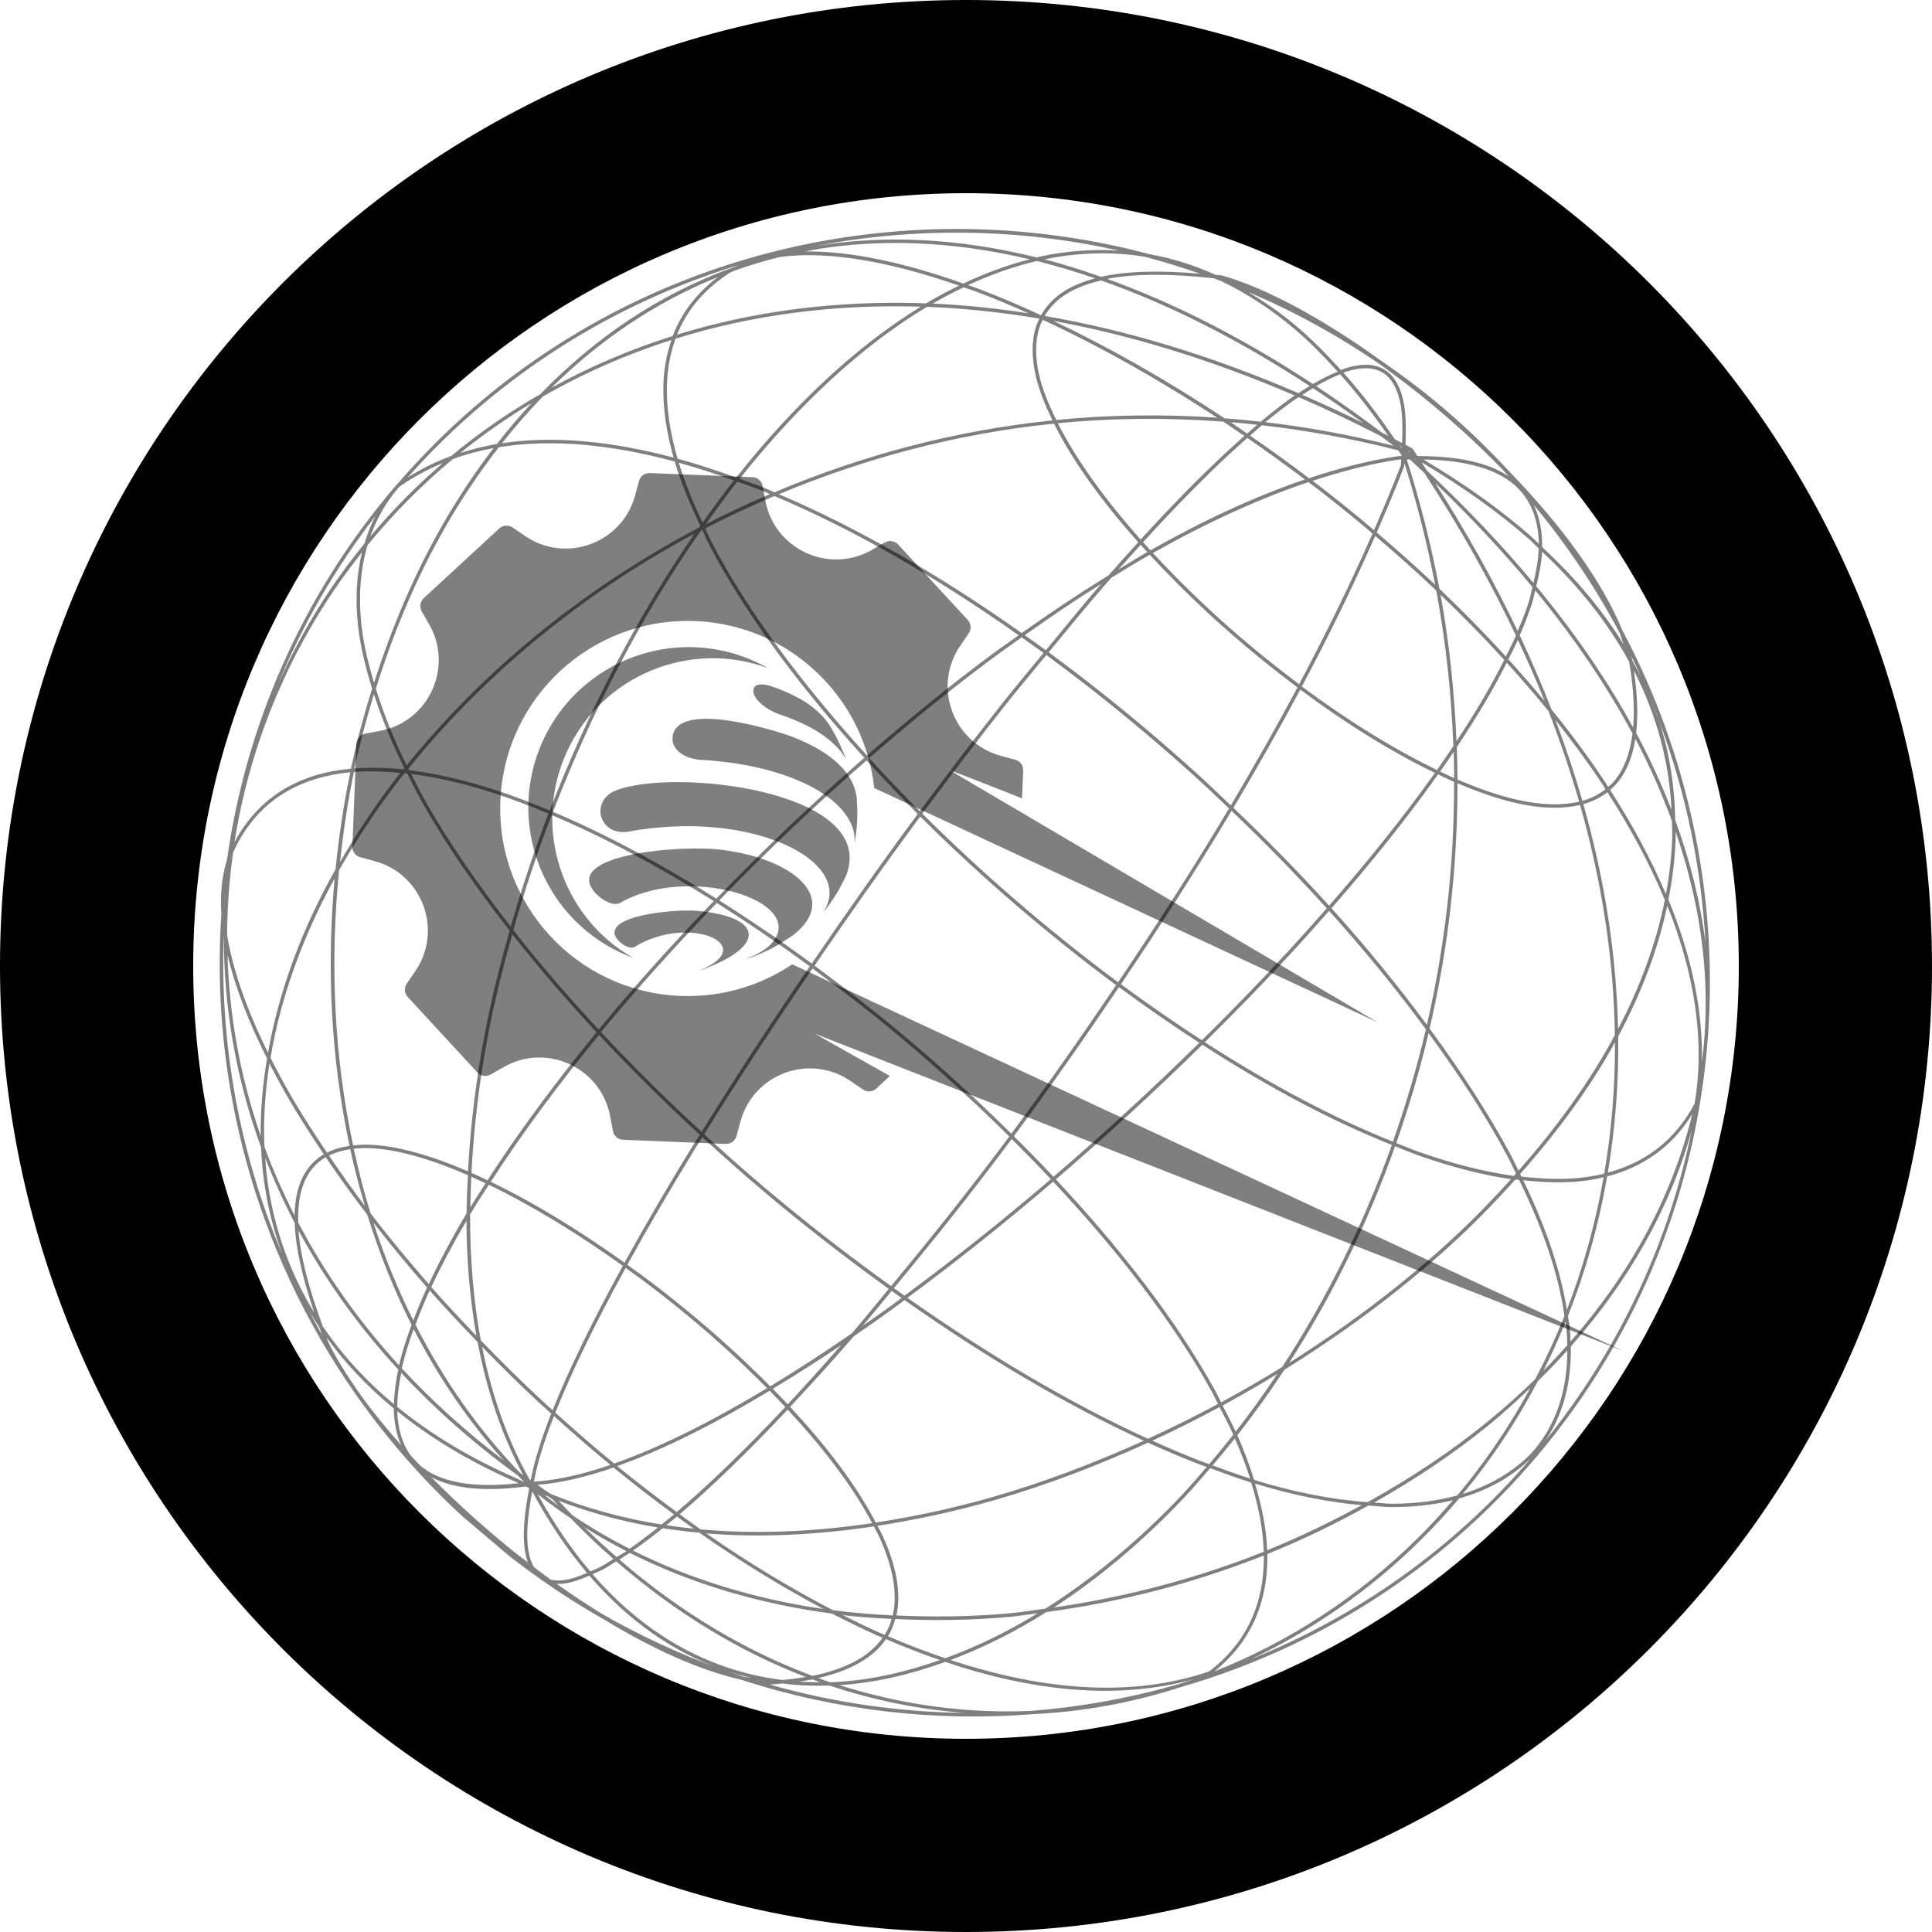 <svg xmlns="http://www.w3.org/2000/svg" xmlns:xlink="http://www.w3.org/1999/xlink" width="500" zoomAndPan="magnify" viewBox="0 0 375 375" height="500" preserveAspectRatio="xMidYMid meet" version="1.0"><defs><filter x="0%" y="0%" width="100%" height="100%" id="1f4edc00a8"><feColorMatrix values="0 0 0 0 1 0 0 0 0 1 0 0 0 0 1 0 0 0 1 0" color-interpolation-filters="sRGB"/></filter><mask id="9cfcf55104"><g filter="url(#1f4edc00a8)"><rect x="-37.5" width="450" fill="#000000" y="-37.5" height="450" fill-opacity="0.5"/></g></mask><clipPath id="809e573215"><path d="M 42 44 L 332 44 L 332 334 L 42 334 Z M 42 44 " clip-rule="nonzero"/></clipPath><clipPath id="accbfb3c42"><path d="M 169.199 -14.949 L 391.141 173.262 L 205.355 392.34 L -16.586 204.133 Z M 169.199 -14.949 " clip-rule="nonzero"/></clipPath><clipPath id="9efa92eb90"><path d="M 169.199 -14.949 L 391.141 173.262 L 205.355 392.34 L -16.586 204.133 Z M 169.199 -14.949 " clip-rule="nonzero"/></clipPath><clipPath id="f918814dfd"><path d="M 169.199 -14.949 L 391.141 173.262 L 205.355 392.34 L -16.586 204.133 Z M 169.199 -14.949 " clip-rule="nonzero"/></clipPath><clipPath id="7f27ad6269"><rect x="0" width="375" y="0" height="375"/></clipPath><mask id="4d1f761aa7"><g filter="url(#1f4edc00a8)"><rect x="-37.5" width="450" fill="#000000" y="-37.5" height="450" fill-opacity="0.5"/></g></mask><clipPath id="467e6a81b5"><path d="M 20 19 L 267 19 L 267 191 L 20 191 Z M 20 19 " clip-rule="nonzero"/></clipPath><clipPath id="2f7eabba1c"><path d="M 54.316 -0.234 L 301.832 114.941 L 247.723 231.219 L 0.211 116.043 Z M 54.316 -0.234 " clip-rule="nonzero"/></clipPath><clipPath id="2beaea31d6"><path d="M 54.316 -0.234 L 301.832 114.941 L 247.723 231.219 L 0.211 116.043 Z M 54.316 -0.234 " clip-rule="nonzero"/></clipPath><clipPath id="c64473f422"><path d="M 54 53 L 102 53 L 102 114 L 54 114 Z M 54 53 " clip-rule="nonzero"/></clipPath><clipPath id="48102169ec"><path d="M 54.316 -0.234 L 301.832 114.941 L 247.723 231.219 L 0.211 116.043 Z M 54.316 -0.234 " clip-rule="nonzero"/></clipPath><clipPath id="4aedfe4d96"><path d="M 54.316 -0.234 L 301.832 114.941 L 247.723 231.219 L 0.211 116.043 Z M 54.316 -0.234 " clip-rule="nonzero"/></clipPath><clipPath id="bfe841dde9"><rect x="0" width="303" y="0" height="232"/></clipPath><mask id="5f4ae39b8e"><g filter="url(#1f4edc00a8)"><rect x="-37.5" width="450" fill="#000000" y="-37.5" height="450" fill-opacity="0.5"/></g></mask><clipPath id="59e89f4818"><path d="M 1 32 L 45 32 L 45 55 L 1 55 Z M 1 32 " clip-rule="nonzero"/></clipPath><clipPath id="0572af4c70"><path d="M -3.824 0.609 L 56.922 -0.203 L 57.672 56.043 L -3.07 56.855 Z M -3.824 0.609 " clip-rule="nonzero"/></clipPath><clipPath id="29642bcd7f"><path d="M -3.824 0.609 L 56.922 -0.203 L 57.672 56.043 L -3.07 56.855 Z M -3.824 0.609 " clip-rule="nonzero"/></clipPath><clipPath id="3b2a84f6e8"><path d="M 3 19 L 52 19 L 52 45 L 3 45 Z M 3 19 " clip-rule="nonzero"/></clipPath><clipPath id="3a76db869c"><path d="M -3.824 0.609 L 56.922 -0.203 L 57.672 56.043 L -3.07 56.855 Z M -3.824 0.609 " clip-rule="nonzero"/></clipPath><clipPath id="f84411172a"><path d="M -3.824 0.609 L 56.922 -0.203 L 57.672 56.043 L -3.07 56.855 Z M -3.824 0.609 " clip-rule="nonzero"/></clipPath><clipPath id="eb6311c649"><path d="M 17 7 L 54 7 L 54 32 L 17 32 Z M 17 7 " clip-rule="nonzero"/></clipPath><clipPath id="fe3c81fb33"><path d="M -3.824 0.609 L 56.922 -0.203 L 57.672 56.043 L -3.07 56.855 Z M -3.824 0.609 " clip-rule="nonzero"/></clipPath><clipPath id="3c2539d9fc"><path d="M -3.824 0.609 L 56.922 -0.203 L 57.672 56.043 L -3.07 56.855 Z M -3.824 0.609 " clip-rule="nonzero"/></clipPath><clipPath id="bb7198232d"><path d="M 33 0.238 L 52 0.238 L 52 16 L 33 16 Z M 33 0.238 " clip-rule="nonzero"/></clipPath><clipPath id="23916dcdca"><path d="M -3.824 0.609 L 56.922 -0.203 L 57.672 56.043 L -3.07 56.855 Z M -3.824 0.609 " clip-rule="nonzero"/></clipPath><clipPath id="7a6fc39ac4"><path d="M -3.824 0.609 L 56.922 -0.203 L 57.672 56.043 L -3.07 56.855 Z M -3.824 0.609 " clip-rule="nonzero"/></clipPath><clipPath id="6b4e0b7d54"><path d="M 6 44 L 33 44 L 33 56.641 L 6 56.641 Z M 6 44 " clip-rule="nonzero"/></clipPath><clipPath id="65de10fa96"><path d="M -3.824 0.609 L 56.922 -0.203 L 57.672 56.043 L -3.07 56.855 Z M -3.824 0.609 " clip-rule="nonzero"/></clipPath><clipPath id="9ecfddd41b"><path d="M -3.824 0.609 L 56.922 -0.203 L 57.672 56.043 L -3.07 56.855 Z M -3.824 0.609 " clip-rule="nonzero"/></clipPath><clipPath id="c0d8f9ec06"><rect x="0" width="55" y="0" height="57"/></clipPath></defs><g mask="url(#9cfcf55104)"><g transform="matrix(1, 0, 0, 1, 0, 0)"><g clip-path="url(#7f27ad6269)"><g clip-path="url(#809e573215)"><g clip-path="url(#accbfb3c42)"><g clip-path="url(#9efa92eb90)"><g clip-path="url(#f918814dfd)"><path fill="#000000" d="M 280.191 79.242 C 276.168 75.828 272 72.688 267.738 69.785 C 256.77 61.91 245.875 55.945 237.195 53.469 L 237.16 53.461 L 237.145 53.449 C 236.719 53.398 236.391 53.402 235.973 53.355 C 231.73 51.441 227.457 50.113 223.164 49.348 C 171.281 35.535 114.074 51.059 77.125 93.953 L 76.988 94.035 L 76.934 94.098 C 76.82 94.234 76.734 94.383 76.625 94.52 C 76.547 94.609 76.457 94.688 76.383 94.777 C 58.348 116.039 47.688 141.109 44.055 166.922 C 43.055 170.035 42.715 173.543 42.961 177.387 C 40.797 209.809 49.598 242.754 68.824 270.32 C 75.926 280.508 84.426 289.965 94.352 298.383 C 97.723 301.242 101.203 303.898 104.746 306.402 C 104.867 306.488 104.973 306.586 105.102 306.66 C 109.059 309.438 113.102 311.996 117.242 314.332 C 126.371 319.906 135.539 324.137 143.848 326.031 C 162.238 332.012 181.477 334.215 200.383 332.723 L 200.547 332.711 C 210.312 332.25 219.91 330.461 229.148 327.48 C 255.219 319.953 279.371 305 298.156 282.852 C 318.305 259.09 329.266 230.598 331.473 201.605 L 331.547 200.586 C 333.398 173.793 327.77 146.637 314.945 122.426 C 314.938 122.41 314.926 122.398 314.918 122.383 C 310.805 112.398 302.773 101.676 293.109 91.676 C 289.094 87.336 284.812 83.164 280.188 79.242 Z M 277.375 78.023 C 279.387 79.684 281.387 81.395 283.34 83.148 C 286.184 85.695 288.91 88.348 291.559 91.043 C 292.004 91.516 292.426 92.004 292.867 92.48 C 288.941 89.824 283.031 88.504 275.18 88.523 C 275.145 88.504 275.113 88.48 275.078 88.461 C 274.781 88.02 274.52 87.578 274.219 87.137 L 274.18 87.059 L 274.102 87.016 L 272.797 86.328 C 272.957 82.922 272.887 79.91 272.367 77.676 C 271.824 75.336 270.914 73.586 269.656 72.449 C 269.238 72.066 268.777 71.75 268.281 71.5 C 266.309 70.512 263.809 70.602 260.902 71.57 C 260.715 71.633 260.488 71.773 260.293 71.844 C 257.438 68.688 254.551 65.777 251.621 63.301 C 248.523 60.68 245.379 58.547 242.219 56.648 C 251.082 60.41 259.664 65.086 267.848 70.715 L 267.949 70.777 C 271.105 73.062 274.266 75.457 277.375 78.023 Z M 269.211 72.949 C 270.344 73.977 271.191 75.574 271.715 77.828 C 272.195 79.91 272.281 82.77 272.152 86 C 271.68 85.75 271.215 85.516 270.746 85.27 C 267.488 80.465 264.164 76.16 260.777 72.363 C 260.883 72.328 261.004 72.242 261.109 72.207 C 263.918 71.273 266.227 71.23 267.984 72.109 C 268.426 72.332 268.832 72.605 269.211 72.949 Z M 293.965 94.141 C 294.57 94.668 295.098 95.238 295.582 95.84 C 297.645 98.418 298.625 101.695 298.68 105.543 C 298.18 105.086 297.758 104.625 297.246 104.172 C 291.332 98.965 284.332 93.969 276.305 89.191 C 284.531 89.324 290.402 91.02 293.965 94.141 Z M 297.672 97.965 C 304.168 105.777 309.75 114.121 314.379 122.867 C 314.676 123.602 314.859 124.309 315.113 125.031 C 311.152 118.551 305.859 112.25 299.328 106.18 C 299.367 103.098 298.84 100.34 297.672 97.965 Z M 246.852 57.957 C 246.32 57.711 245.789 57.457 245.254 57.219 C 245.785 57.457 246.312 57.699 246.852 57.957 Z M 251.211 63.812 C 254.062 66.227 256.867 69.066 259.652 72.137 C 258.148 72.734 256.547 73.531 254.844 74.539 C 240.898 65.383 227.578 58.691 214.906 54.137 C 220.066 53.125 226.957 53.066 235.551 54.012 C 236.059 54.199 236.566 54.387 237.074 54.578 C 241.844 56.883 246.566 59.879 251.211 63.812 Z M 260.121 72.648 C 263.285 76.184 266.406 80.172 269.465 84.602 L 268.184 83.938 C 263.898 80.727 259.648 77.703 255.473 74.941 C 257.133 73.969 258.68 73.203 260.121 72.648 Z M 296.809 104.66 C 297.477 105.25 298.016 105.859 298.656 106.449 C 298.609 108.508 298.191 110.785 297.641 113.145 C 291.645 105.945 284.773 98.676 276.98 91.352 C 276.625 90.805 276.27 90.262 275.906 89.715 C 283.93 94.484 290.918 99.477 296.809 104.66 Z M 299.316 107.074 C 306.617 113.93 312.191 121.082 316.211 128.434 C 317.078 133.453 317.293 137.672 316.988 141.211 C 312.078 132.219 305.848 123.062 298.18 113.781 C 298.754 111.438 299.215 109.152 299.316 107.074 Z M 273.723 87.598 C 273.742 87.625 273.758 87.656 273.777 87.688 L 273.09 87.281 C 273.301 87.395 273.512 87.484 273.723 87.598 Z M 232.941 53.125 C 225.023 52.434 218.57 52.617 213.73 53.734 C 210.02 52.434 206.355 51.273 202.762 50.336 C 209.203 49 215.684 48.797 222.133 49.82 C 225.766 50.766 229.367 51.887 232.941 53.125 Z M 272.105 86.754 C 272.105 86.797 272.105 86.84 272.105 86.887 C 271.938 86.754 271.766 86.652 271.598 86.523 L 271.586 86.488 Z M 274.77 89.188 L 274.918 89.426 L 274.66 89.188 Z M 272.824 88.398 L 272.953 88.531 C 272.922 88.531 272.898 88.523 272.871 88.523 Z M 273.672 89.184 C 274.621 90.055 275.535 90.922 276.457 91.789 C 283.445 102.473 289.355 113.004 294.242 123.352 C 293.672 124.668 292.957 126.059 292.285 127.422 C 288.195 122.945 283.887 118.555 279.391 114.285 C 277.828 105.977 275.734 97.605 273.055 89.188 Z M 270.516 86.531 C 262.105 84.418 253.793 82.91 245.594 81.945 C 247.598 80.297 249.531 78.82 251.359 77.535 C 251.609 77.359 251.824 77.254 252.074 77.082 C 257.297 79.348 262.578 81.855 267.93 84.602 C 268.789 85.246 269.652 85.867 270.516 86.531 Z M 271.41 87.422 C 271.613 87.727 271.816 87.996 272.02 88.309 L 272 88.516 C 271.863 88.52 271.758 88.516 271.617 88.523 L 271.605 88.512 L 271.582 88.512 C 265.957 89.32 260.09 90.82 254.078 92.82 C 250.305 89.953 246.484 87.203 242.641 84.551 C 243.402 83.887 244.176 83.156 244.918 82.539 C 253.621 83.535 262.465 85.125 271.41 87.418 Z M 278.531 93.723 C 285.625 100.523 291.906 107.266 297.445 113.949 C 297.203 114.91 297.07 115.812 296.75 116.82 C 296.172 118.629 295.391 120.551 294.578 122.492 C 290.086 113.043 284.762 103.449 278.531 93.723 Z M 264.645 82.121 C 260.648 80.148 256.695 78.352 252.777 76.641 C 253.484 76.172 254.172 75.746 254.848 75.34 C 258.086 77.473 261.344 79.723 264.645 82.121 Z M 271.973 89.195 C 271.934 89.598 271.953 89.891 271.906 90.309 L 271.898 90.344 C 270.309 94.461 268.543 98.672 266.688 102.918 C 265.82 102.188 264.969 101.441 264.094 100.715 C 261.434 98.523 258.738 96.363 256.016 94.266 C 255.602 93.945 255.176 93.652 254.762 93.332 C 260.566 91.43 266.23 89.965 271.648 89.188 C 271.766 89.18 271.855 89.203 271.973 89.195 Z M 272.602 89.906 C 275.094 97.805 277.047 105.68 278.551 113.484 C 274.879 110.023 271.086 106.648 267.215 103.363 C 269.105 99.035 270.914 94.75 272.535 90.555 L 272.543 90.52 L 272.562 90.469 C 272.586 90.258 272.578 90.113 272.602 89.906 Z M 316.594 127.258 C 317.309 128.723 318.016 130.184 318.68 131.672 C 318.133 130.523 317.484 129.395 316.867 128.258 L 316.812 127.906 L 316.812 127.883 C 316.758 127.676 316.652 127.465 316.594 127.258 Z M 254.211 74.926 C 253.488 75.367 252.777 75.801 252.023 76.312 C 234.852 68.902 218.391 64.012 202.781 61.328 C 203.738 59.684 205.098 58.234 206.984 57.047 C 208.762 55.934 211.031 55.074 213.73 54.438 C 226.543 58.949 240.055 65.656 254.211 74.926 Z M 317.141 130.168 C 321.652 138.98 324 148.055 324.445 157.207 C 322.551 152.289 320.27 147.293 317.574 142.258 C 317.973 138.887 317.828 134.867 317.141 130.168 Z M 297.984 114.582 C 305.727 124.004 311.977 133.285 316.867 142.387 C 316.328 146.668 314.973 149.863 312.914 152.055 C 312.676 152.312 312.391 152.512 312.137 152.742 C 311.957 152.465 311.809 152.188 311.629 151.914 C 308.449 147.113 304.922 142.367 301.133 137.684 C 299.293 132.949 297.246 128.16 294.98 123.34 C 295.91 121.168 296.742 119.047 297.387 117.027 C 297.656 116.176 297.766 115.41 297.984 114.582 Z M 251.309 76.766 C 251.191 76.848 251.09 76.898 250.969 76.984 C 248.988 78.379 246.887 80.039 244.707 81.855 C 242.355 81.59 240.016 81.363 237.684 81.188 C 226.527 73.801 215.273 67.406 204.457 62.285 C 219.34 65.004 235.004 69.758 251.312 76.766 Z M 320.215 135.309 C 320.84 136.82 321.441 138.344 322.012 139.875 C 327.219 153.785 330.25 168.348 331.031 183.02 C 330.082 175.277 328.133 167.312 325.164 159.184 C 325.043 152.695 324.09 146.234 322.016 139.875 C 321.516 138.344 320.836 136.824 320.215 135.305 Z M 217.215 48.645 C 212.105 48.336 206.984 48.68 201.895 49.801 C 201.676 49.852 201.461 49.926 201.242 49.977 C 185.852 46.164 171.547 45.59 158.441 47.727 C 177.762 44.039 197.781 44.305 217.215 48.645 Z M 212.566 54.023 C 210.254 54.652 208.254 55.465 206.629 56.484 C 204.586 57.766 203.09 59.359 202.07 61.188 C 198.031 59.336 194.035 57.605 190.164 56.141 C 189.395 55.848 188.66 55.617 187.898 55.34 C 192.312 53.289 196.773 51.715 201.25 50.664 C 204.961 51.59 208.73 52.711 212.566 54.023 Z M 317.426 143.391 C 320.266 148.777 322.59 154.086 324.512 159.336 C 324.527 160.406 324.613 161.473 324.582 162.547 C 324.469 166.215 324.027 169.887 323.355 173.559 C 320.484 166.789 316.84 160.016 312.504 153.32 C 312.805 153.055 313.125 152.812 313.406 152.516 C 315.434 150.355 316.801 147.34 317.43 143.391 Z M 294.633 124.215 C 296.5 128.203 298.258 132.18 299.828 136.109 C 297.566 133.367 295.211 130.652 292.77 127.969 C 293.387 126.715 294.098 125.426 294.633 124.215 Z M 244.027 82.445 C 243.391 82.984 242.723 83.586 242.07 84.156 C 241 83.422 239.938 82.664 238.867 81.945 C 240.582 82.086 242.301 82.258 244.027 82.445 Z M 263.656 101.23 C 264.586 101.996 265.488 102.785 266.406 103.562 C 262.227 113.094 257.441 122.883 252.156 132.816 C 247.539 129.352 242.977 125.66 238.602 121.805 C 233.309 117.141 228.336 112.254 223.777 107.34 C 234.098 101.512 244.25 96.836 253.961 93.578 C 254.508 93.992 255.066 94.379 255.609 94.801 C 258.324 96.895 261.008 99.039 263.66 101.23 Z M 266.934 104.008 C 270.984 107.449 274.945 110.988 278.777 114.621 C 280.68 124.82 281.723 134.887 282.098 144.809 C 281.066 146.348 280.035 147.887 278.926 149.457 C 270.523 145.406 261.523 139.832 252.691 133.246 C 257.973 123.324 262.746 113.535 266.934 104.008 Z M 253.277 93.066 C 243.609 96.348 233.527 101.031 223.293 106.82 C 222.809 106.293 222.34 105.762 221.867 105.234 C 229.113 97.297 235.926 90.438 242.105 85 C 245.859 87.59 249.586 90.273 253.277 93.062 Z M 279.605 115.438 C 283.91 119.555 288.043 123.773 291.969 128.082 C 289.484 133.062 286.375 138.348 282.699 143.887 C 282.309 134.531 281.355 125.039 279.605 115.438 Z M 241.539 84.609 C 235.375 90.043 228.586 96.852 221.398 104.727 C 214.469 96.949 208.871 89.199 205.32 82.145 C 215.738 81.133 226.477 81.023 237.441 81.84 C 238.812 82.75 240.172 83.672 241.539 84.609 Z M 292.457 128.625 C 295.266 131.73 297.996 134.863 300.57 138.039 C 302.875 143.973 304.848 149.816 306.508 155.594 C 303.156 156.395 299.156 156.266 294.645 155.27 C 291.008 154.473 287.035 153.082 282.898 151.305 C 282.887 149.211 282.844 147.113 282.77 145.004 C 286.605 139.27 289.863 133.789 292.457 128.625 Z M 236.25 81.07 C 225.59 80.344 215.156 80.516 205.02 81.516 C 203.535 78.48 202.324 75.543 201.707 72.844 C 200.922 69.41 200.887 66.309 201.723 63.648 C 201.895 63.098 202.133 62.582 202.379 62.066 C 213.367 67.145 224.844 73.59 236.25 81.07 Z M 199.867 50.328 C 195.543 51.434 191.246 53.016 186.992 55.035 C 175.531 50.969 165.027 48.695 156.316 48.809 C 156.973 48.688 157.613 48.531 158.273 48.422 C 171.008 46.301 184.918 46.781 199.867 50.328 Z M 301.898 139.719 C 305.18 143.859 308.266 148.043 311.062 152.273 C 311.266 152.578 311.43 152.887 311.625 153.191 C 310.324 154.223 308.836 154.969 307.141 155.445 C 305.652 150.266 303.898 145.023 301.898 139.719 Z M 325.211 161.34 C 329.211 172.922 331.102 184.145 331.078 194.871 C 331.074 196.891 330.996 198.895 330.863 200.883 C 330.742 202.676 330.555 204.441 330.328 206.203 C 330.586 195.91 328.219 185.277 323.836 174.629 C 324.625 170.609 325.129 166.582 325.25 162.562 C 325.262 162.152 325.207 161.746 325.211 161.336 Z M 311.996 153.766 C 316.477 160.699 320.25 167.707 323.141 174.699 C 321.461 183.129 318.355 191.523 314.059 199.746 C 313.77 185.871 311.625 171.266 307.324 156.086 C 309.07 155.59 310.633 154.836 311.996 153.766 Z M 201.742 61.836 C 201.488 62.359 201.25 62.891 201.074 63.449 C 200.191 66.258 200.246 69.477 201.051 72.996 C 201.668 75.691 202.844 78.602 204.285 81.602 C 185.062 83.574 166.969 88.523 150.32 95.555 C 149.695 95.293 149.066 94.988 148.441 94.734 C 146.801 94.066 145.195 93.539 143.57 92.938 C 154.734 78.871 167.066 67.258 179.926 59.555 C 186.988 59.828 194.266 60.586 201.742 61.836 Z M 199.621 60.809 C 193.285 59.832 187.09 59.195 181.055 58.922 C 183.039 57.773 185.031 56.719 187.039 55.758 C 188.004 56.102 188.941 56.398 189.918 56.77 C 193.086 57.965 196.336 59.348 199.621 60.809 Z M 306.691 156.234 C 311.109 171.793 313.246 186.75 313.441 200.914 C 308.562 209.988 302.18 218.805 294.734 227.227 C 294.207 226.188 293.766 225.176 293.207 224.125 C 288.961 216.184 283.586 207.953 277.484 199.645 C 281.012 184.488 282.926 168.527 282.887 152.02 C 286.965 153.754 290.895 155.129 294.508 155.926 C 299.09 156.934 303.207 157.07 306.691 156.23 Z M 186.145 55.438 C 183.996 56.488 181.871 57.617 179.754 58.879 C 162.266 58.23 146.066 60.445 131.414 64.953 C 133.309 60.246 136.609 56.203 141.59 52.98 C 141.883 52.805 142.246 52.703 142.555 52.543 C 145.418 51.516 148.359 50.621 151.367 49.879 C 160.625 48.641 172.672 50.727 186.145 55.438 Z M 323.617 175.766 C 328.859 188.848 330.988 201.855 328.93 214.184 C 325.137 221.367 319.352 225.656 312.07 227.609 C 313.496 219.152 314.199 210.324 314.094 201.16 C 318.551 192.844 321.812 184.328 323.621 175.77 Z M 282.164 145.926 C 282.219 147.637 282.234 149.34 282.246 151.039 C 281.355 150.648 280.441 150.184 279.535 149.754 C 280.449 148.461 281.305 147.195 282.164 145.926 Z M 178.723 59.527 C 166.027 67.312 153.891 78.809 142.895 92.695 C 139.047 91.289 135.25 90.055 131.512 89.035 C 130.047 83.945 129.316 79.125 129.453 74.684 C 129.547 71.5 130.113 68.512 131.121 65.742 C 145.555 61.238 161.492 58.988 178.723 59.527 Z M 204.59 82.23 C 208.176 89.457 213.883 97.34 220.941 105.242 C 219.047 107.324 217.125 109.453 215.184 111.668 C 209.57 115.125 203.934 118.875 198.312 122.879 C 182.68 111.824 166.66 102.512 151.176 95.926 C 167.664 89.027 185.578 84.16 204.59 82.23 Z M 282.234 151.754 C 282.293 168.098 280.414 183.898 276.961 198.918 C 271.387 191.379 265.203 183.789 258.438 176.289 C 266.23 167.395 273.191 158.656 279.125 150.312 C 280.168 150.805 281.215 151.312 282.234 151.758 Z M 278.52 150.016 C 272.625 158.293 265.707 166.961 257.98 175.789 C 252.141 169.344 245.91 162.996 239.406 156.801 C 243.957 149.137 248.316 141.461 252.383 133.848 C 261.172 140.398 270.117 145.961 278.52 150.016 Z M 221.398 105.742 L 222.68 107.16 C 220.824 108.219 218.961 109.406 217.094 110.531 C 218.555 108.883 219.969 107.312 221.398 105.742 Z M 223.164 107.68 C 227.773 112.652 232.801 117.59 238.156 122.309 C 242.574 126.203 247.18 129.934 251.84 133.43 C 247.781 141.027 243.445 148.68 238.906 156.332 C 236.609 154.148 234.32 151.953 231.957 149.82 C 228.703 146.883 225.395 143.992 222.035 141.164 C 216.004 136.086 209.816 131.227 203.547 126.609 C 207.637 121.633 211.707 116.684 215.656 112.176 C 218.168 110.633 220.672 109.098 223.164 107.68 Z M 143.254 51.484 C 142.98 51.609 142.695 51.727 142.426 51.863 C 128.094 56.977 115.539 65.523 104.906 76.48 C 98.711 80.051 92.926 84.07 87.574 88.512 C 84.613 89.594 81.801 90.984 79.133 92.66 C 96.922 72.668 119.203 58.863 143.254 51.484 Z M 213.77 113.309 C 210.246 117.367 206.633 121.793 203.004 126.215 C 201.645 125.219 200.273 124.262 198.906 123.293 C 203.859 119.773 208.82 116.41 213.77 113.309 Z M 139.355 53.773 C 135.148 56.953 132.246 60.801 130.578 65.215 C 122.203 67.852 114.344 71.242 107.023 75.277 C 116.391 66.02 127.211 58.652 139.355 53.773 Z M 313.465 202.328 C 313.504 211.152 312.773 219.66 311.379 227.816 C 310.312 228.078 309.219 228.281 308.094 228.445 C 304.184 229.016 299.848 228.898 295.297 228.371 L 295.055 227.879 C 302.312 219.695 308.609 211.145 313.465 202.328 Z M 328.461 216.254 C 324.508 232.59 316.195 247.449 304.84 260.395 C 304.805 259.453 304.773 258.516 304.68 257.547 C 304.613 256.867 304.426 256.137 304.332 255.445 C 307.711 246.945 310.285 237.883 311.945 228.34 C 318.887 226.543 324.539 222.609 328.461 216.254 Z M 328.395 219.262 C 324.016 240.777 314.562 261.504 299.957 279.633 C 303.457 274.492 305.012 268.305 304.895 261.344 C 315.871 248.961 324.105 234.801 328.395 219.262 Z M 221.582 141.684 C 224.938 144.508 228.254 147.383 231.504 150.316 C 233.898 152.48 236.227 154.703 238.555 156.914 C 231.781 168.297 224.484 179.578 217.02 190.656 C 210.336 185.695 203.742 180.41 197.348 174.902 C 190.996 169.434 184.859 163.738 179.023 157.93 C 184.289 150.828 189.594 143.875 194.871 137.191 C 197.648 133.676 200.352 130.48 203.094 127.133 C 209.359 131.746 215.551 136.609 221.582 141.684 Z M 239.043 157.375 C 245.52 163.551 251.703 169.879 257.516 176.301 C 255.23 178.906 252.906 181.523 250.496 184.141 C 245.031 190.074 239.254 196.031 233.285 201.918 C 228.035 198.508 222.781 194.891 217.574 191.043 C 225.027 179.984 232.281 168.734 239.043 157.375 Z M 202.551 126.738 C 199.812 130.082 197.113 133.273 194.34 136.785 C 189.078 143.445 183.781 150.371 178.531 157.449 C 175.125 154.047 171.875 150.602 168.715 147.141 C 176.348 140.5 184.145 134.117 192.035 128.223 C 194.117 126.664 196.211 125.199 198.301 123.707 C 199.719 124.715 201.141 125.703 202.551 126.738 Z M 130.324 65.992 C 129.398 68.699 128.859 71.59 128.766 74.652 C 128.633 79.066 129.332 83.82 130.738 88.82 C 118.82 85.656 107.531 84.504 97.434 86.031 C 99.945 82.848 102.59 79.828 105.371 76.961 C 113.07 72.527 121.41 68.84 130.324 65.992 Z M 197.723 123.305 C 195.691 124.754 193.66 126.168 191.637 127.684 C 183.73 133.59 175.914 139.98 168.27 146.629 C 155.645 132.75 145.086 118.586 138.215 105.387 C 137.719 104.43 137.352 103.512 136.891 102.566 C 141.242 100.309 145.727 98.227 150.316 96.277 C 165.863 102.832 181.984 112.184 197.723 123.305 Z M 257.977 176.801 C 264.848 184.422 271.133 192.133 276.766 199.789 C 275.012 207.281 272.852 214.547 270.367 221.598 C 258.723 216.965 246.332 210.348 233.852 202.289 C 239.793 196.426 245.555 190.5 250.996 184.59 C 253.391 181.984 255.699 179.387 257.977 176.801 Z M 311.258 228.508 C 309.668 237.543 307.273 246.145 304.129 254.238 C 302.898 246.477 299.988 238.004 295.641 229.082 C 300.078 229.566 304.316 229.668 308.176 229.109 C 309.227 228.957 310.254 228.742 311.258 228.508 Z M 277.289 200.52 C 283.227 208.641 288.461 216.684 292.609 224.438 C 293.211 225.566 293.688 226.652 294.25 227.77 C 294.109 227.922 293.988 228.086 293.848 228.242 C 288.117 227.445 281.988 225.902 275.547 223.633 C 274.062 223.109 272.52 222.449 271.008 221.855 C 273.441 214.953 275.555 207.844 277.293 200.52 Z M 149.453 95.898 C 145.191 97.723 141.031 99.668 136.98 101.762 C 138.992 98.93 141.023 96.145 143.121 93.484 C 144.809 94.105 146.477 94.656 148.18 95.348 C 148.602 95.52 149.031 95.723 149.453 95.898 Z M 142.445 93.242 C 140.375 95.879 138.359 98.645 136.371 101.441 C 134.496 97.457 132.883 93.555 131.758 89.82 C 135.27 90.789 138.832 91.926 142.445 93.242 Z M 130.953 89.578 C 132.133 93.582 133.887 97.777 135.922 102.051 C 135.836 102.172 135.75 102.285 135.664 102.406 C 112.754 114.465 93.395 130.621 78.938 148.555 C 76.41 143.445 74.449 138.48 72.953 133.672 C 76.41 122.617 80.859 112.039 86.41 102.352 C 89.551 96.871 93.039 91.676 96.82 86.809 C 107.09 85.117 118.68 86.277 130.953 89.578 Z M 294.855 229.008 C 299.48 238.441 302.539 247.363 303.656 255.426 C 301.961 259.664 300.062 263.742 297.984 267.691 C 295.055 270.551 291.973 273.301 288.754 275.93 C 281.605 281.773 273.738 286.961 265.441 291.574 C 258.594 291.074 251.242 289.668 243.422 287.246 C 242.539 284.418 241.477 281.539 240.172 278.582 C 243.344 274.543 246.391 270.305 249.309 265.863 C 261.621 258.215 273.156 249.559 283.273 240.102 C 287.129 236.496 290.703 232.754 294.137 228.949 C 294.383 228.984 294.609 228.98 294.855 229.008 Z M 293.297 228.875 C 289.977 232.535 286.52 236.141 282.805 239.613 C 273.066 248.719 262.02 257.102 250.215 264.535 C 258.363 251.906 265.352 237.758 270.789 222.484 C 272.305 223.078 273.852 223.75 275.34 224.273 C 281.641 226.492 287.652 228.055 293.297 228.875 Z M 136.301 102.859 C 136.766 103.812 137.129 104.742 137.629 105.703 C 144.535 118.973 155.113 133.18 167.762 147.082 C 157.758 155.809 148.109 165.027 139.039 174.418 C 128.242 167.629 117.527 161.875 107.336 157.582 C 114.734 138.414 124.281 119.988 135.367 103.961 C 135.605 103.617 135.867 103.305 136.105 102.961 Z M 134.801 103.594 C 123.691 119.656 114.121 138.109 106.707 157.312 C 103.203 155.855 99.75 154.516 96.398 153.418 C 90.441 151.473 84.754 150.141 79.438 149.484 L 79.285 149.199 C 93.453 131.551 112.383 115.59 134.801 103.594 Z M 103.215 78.219 C 100.855 80.75 98.598 83.414 96.441 86.18 C 93.984 86.598 91.625 87.199 89.316 87.941 C 93.672 84.422 98.309 81.172 103.215 78.219 Z M 270.156 222.234 C 264.559 237.949 257.309 252.457 248.859 265.344 C 244.984 267.746 241.035 270.023 237.016 272.203 C 236.609 271.426 236.281 270.676 235.852 269.895 C 228.562 256.641 217.734 242.59 204.941 228.918 C 214.676 220.555 224.254 211.758 233.371 202.781 C 245.93 210.898 258.414 217.562 270.156 222.23 Z M 303.855 256.605 C 303.891 256.93 303.988 257.281 304.02 257.605 C 304.133 258.793 304.191 259.957 304.219 261.102 C 302.727 262.777 301.188 264.426 299.594 266.039 C 301.133 262.984 302.539 259.824 303.855 256.605 Z M 304.219 262.113 C 304.211 270.062 301.973 276.926 297.039 282.273 C 293.398 285.898 288.98 288.402 283.953 289.949 C 289.457 283.312 294.332 275.988 298.496 268.082 C 300.477 266.145 302.383 264.152 304.219 262.113 Z M 168.203 147.586 C 171.398 151.082 174.695 154.555 178.133 157.992 C 171.086 167.508 164.238 177.27 157.562 187.023 C 151.605 182.652 145.609 178.566 139.605 174.77 C 148.637 165.426 158.246 156.27 168.199 147.586 Z M 232.789 202.402 C 223.711 211.332 214.176 220.094 204.48 228.418 C 201.988 225.766 199.422 223.141 196.789 220.527 C 203.695 211.25 210.5 201.504 217.191 191.594 C 222.359 195.418 227.574 199.012 232.789 202.398 Z M 95.797 86.977 C 92.176 91.695 88.844 96.727 85.82 102.008 C 80.398 111.469 76.035 121.789 72.602 132.559 C 71.48 128.762 70.574 125.051 70.18 121.512 C 69.551 115.883 69.922 110.633 71.336 105.836 C 76.262 99.793 81.801 94.176 87.914 89.086 C 90.445 88.172 93.07 87.477 95.797 86.977 Z M 178.617 158.488 C 184.441 164.281 190.578 169.961 196.914 175.418 C 203.324 180.938 209.934 186.238 216.633 191.215 C 209.965 201.09 203.176 210.797 196.297 220.047 C 189.5 213.332 182.328 206.758 174.855 200.52 C 169.383 195.949 163.758 191.605 158.094 187.43 C 164.75 177.703 171.586 167.98 178.613 158.488 Z M 85.977 89.867 C 80.855 94.27 76.141 99.043 71.879 104.133 C 73.113 100.688 74.914 97.488 77.391 94.598 C 77.406 94.578 77.422 94.562 77.438 94.547 C 77.438 94.543 77.441 94.539 77.445 94.531 C 77.449 94.527 77.453 94.523 77.457 94.52 C 80.121 92.629 82.98 91.109 85.977 89.867 Z M 297.055 269.395 C 292.945 276.926 288.188 283.926 282.848 290.27 C 279 291.324 274.82 291.867 270.316 291.871 C 269.164 291.875 267.914 291.711 266.727 291.648 C 274.695 287.145 282.258 282.09 289.16 276.449 C 291.914 274.195 294.508 271.812 297.055 269.395 Z M 297.051 283.164 C 281.863 300.836 263.191 313.816 242.879 322.023 C 254.816 316.375 265.895 308.652 275.574 299.105 C 278.23 296.484 280.781 293.73 283.215 290.848 C 288.52 289.359 293.191 286.852 297.051 283.164 Z M 72.844 100.195 C 71.977 101.887 71.289 103.672 70.738 105.504 C 68.406 108.371 66.195 111.324 64.145 114.367 C 60.211 120.211 56.832 126.379 53.977 132.762 C 58.684 121.336 64.969 110.375 72.844 100.195 Z M 70.258 107.211 C 69.172 111.676 68.938 116.48 69.508 121.582 C 69.938 125.438 70.945 129.508 72.227 133.648 C 70.637 138.75 69.242 143.922 68.117 149.203 C 66.82 149.328 65.547 149.492 64.324 149.734 C 56.102 151.355 49.59 155.785 45.512 163.465 C 48.246 146.086 54.809 129.438 64.699 114.75 C 66.441 112.168 68.316 109.668 70.258 107.211 Z M 282.012 291.191 C 279.793 293.77 277.508 296.266 275.109 298.625 C 263.648 309.934 250.219 318.676 235.719 324.41 C 242.965 318.582 246.145 310.73 245.996 301.637 C 252.77 298.91 259.305 295.723 265.609 292.223 C 267.18 292.332 268.793 292.523 270.305 292.523 C 274.461 292.516 278.375 292.086 282.012 291.191 Z M 174.414 201.027 C 181.906 207.281 189.094 213.863 195.906 220.594 C 188.191 230.949 180.508 240.551 172.953 249.633 C 164.547 243.586 156.238 237.152 148.223 230.355 C 144.297 227.027 140.457 223.613 136.688 220.156 C 143.141 209.73 150.262 198.898 157.719 187.988 C 163.363 192.148 168.965 196.473 174.414 201.023 Z M 157.172 187.57 C 149.73 198.457 142.633 209.273 136.184 219.684 C 129.336 213.387 122.816 206.906 116.676 200.344 C 116.887 200.09 117.07 199.832 117.281 199.578 C 123.984 191.492 131.359 183.332 139.129 175.266 C 145.16 179.074 151.188 183.18 157.172 187.57 Z M 196.375 221.082 C 198.973 223.66 201.512 226.25 203.973 228.871 C 194.539 236.953 184.969 244.547 175.559 251.488 L 173.496 250.027 C 181.027 240.973 188.684 231.395 196.375 221.082 Z M 204.418 229.355 C 217.195 243.004 228.008 257.02 235.262 270.211 C 235.691 270.988 236.008 271.734 236.414 272.508 C 231.945 274.914 227.418 277.16 222.812 279.266 C 207.664 272.352 191.754 262.902 176.129 251.906 C 185.504 244.98 195.023 237.406 204.418 229.355 Z M 247.934 266.676 C 245.332 270.57 242.637 274.305 239.84 277.883 C 239.086 276.215 238.184 274.504 237.305 272.805 C 240.91 270.852 244.445 268.809 247.934 266.676 Z M 138.539 174.898 C 130.797 182.941 123.453 191.082 116.77 199.145 C 116.574 199.379 116.398 199.602 116.207 199.836 C 110.242 193.434 104.699 186.977 99.641 180.523 C 101.77 173.023 104.25 165.57 107.074 158.199 C 117.176 162.457 127.816 168.164 138.539 174.898 Z M 106.453 157.918 C 103.68 165.152 101.238 172.484 99.137 179.852 C 92.871 171.801 87.305 163.785 82.844 155.988 C 81.734 154.043 80.797 152.137 79.816 150.223 C 84.945 150.891 90.414 152.16 96.172 154.043 C 99.512 155.137 102.957 156.457 106.453 157.914 Z M 264.305 292.152 C 258.387 295.383 252.285 298.348 245.957 300.898 C 245.816 296.82 244.953 292.477 243.598 287.969 C 250.902 290.203 257.82 291.586 264.305 292.152 Z M 236.711 273.113 C 237.637 274.91 238.602 276.711 239.387 278.469 C 237.844 280.422 236.285 282.332 234.691 284.184 L 233.184 283.652 C 230.059 282.441 226.871 281.082 223.664 279.633 C 228.078 277.602 232.422 275.422 236.711 273.113 Z M 72.578 134.742 C 74.09 139.398 76.035 144.176 78.484 149.094 C 78.418 149.176 78.344 149.254 78.277 149.336 C 74.953 148.984 71.797 148.918 68.805 149.148 C 69.852 144.27 71.137 139.469 72.578 134.742 Z M 239.676 279.199 C 240.832 281.848 241.844 284.449 242.656 286.992 C 240.27 286.238 237.824 285.34 235.371 284.43 C 236.828 282.727 238.262 280.984 239.676 279.199 Z M 242.859 287.762 C 244.305 292.469 245.18 296.992 245.297 301.199 C 232.234 306.406 218.453 310.016 204.57 312.012 C 213.246 306.352 221.695 299.266 229.633 290.91 C 231.43 289.023 233.152 286.984 234.891 284.969 C 237.578 285.973 240.254 286.945 242.859 287.762 Z M 79.02 150.098 C 80.07 152.164 81.086 154.23 82.285 156.328 C 86.832 164.285 92.508 172.453 98.91 180.652 C 97.113 187.02 95.508 193.398 94.266 199.742 C 92.438 209.102 91.316 218.348 90.84 227.355 C 83.688 224.277 77.129 222.387 71.73 222.191 C 70.613 222.152 69.559 222.219 68.539 222.328 C 64.828 204.988 64.023 186.785 65.82 168.898 C 69.301 162.75 73.332 156.691 77.918 150.82 C 78.117 150.566 78.352 150.328 78.551 150.074 C 78.711 150.094 78.855 150.078 79.016 150.098 Z M 77.715 150.027 C 77.609 150.156 77.488 150.281 77.387 150.41 C 73.09 155.91 69.324 161.578 65.992 167.324 C 66.637 161.441 67.484 155.602 68.695 149.848 C 71.523 149.617 74.562 149.723 77.715 150.027 Z M 234.223 284.734 C 232.543 286.668 230.879 288.637 229.148 290.457 C 220.852 299.188 211.992 306.484 202.914 312.238 C 200.578 312.551 198.242 312.93 195.902 313.145 C 188.562 313.816 181.242 313.898 173.996 313.562 C 175 309.062 173.895 303.719 171.254 297.945 C 170.984 297.359 170.609 296.75 170.309 296.156 C 177.809 294.996 185.363 293.375 192.906 291.211 C 203.004 288.316 213.023 284.48 222.824 280.023 C 226.238 281.574 229.625 283 232.949 284.289 C 233.383 284.457 233.793 284.57 234.223 284.73 Z M 222.027 279.637 C 212.422 283.98 202.598 287.727 192.711 290.562 C 185.121 292.738 177.52 294.371 169.984 295.527 C 166.297 288.422 160.492 280.734 153.355 273.074 C 157.379 268.785 161.496 264.25 165.738 259.355 C 168.23 257.633 170.727 255.906 173.254 254.074 C 174.023 253.516 174.805 252.91 175.578 252.344 C 191.109 263.289 206.93 272.699 222.031 279.637 Z M 67.996 149.895 C 66.699 156.09 65.773 162.391 65.129 168.73 C 58.527 180.43 54.117 192.477 52.023 204.332 C 47.938 196.066 45.195 188.328 44.082 181.492 C 44.102 176.105 44.508 170.758 45.246 165.465 C 49.148 156.871 55.805 152.109 64.465 150.406 C 65.605 150.18 66.785 150.016 67.996 149.895 Z M 245.312 301.918 C 245.398 311.008 242.184 318.723 234.691 324.422 C 219.629 329.578 202.359 328.109 184.5 322.207 C 190.746 319.867 196.973 316.773 203.102 312.902 C 217.488 310.965 231.777 307.297 245.312 301.918 Z M 99.434 181.336 C 104.438 187.699 109.918 194.062 115.793 200.367 C 107.676 210.238 100.555 219.922 94.625 229.09 C 93.578 228.59 92.531 228.105 91.508 227.656 C 91.973 218.602 93.09 209.297 94.934 199.863 C 96.137 193.715 97.699 187.516 99.43 181.336 Z M 116.262 200.875 C 122.418 207.453 128.961 213.949 135.824 220.262 C 135.34 221.039 134.785 221.863 134.312 222.637 C 129.508 230.477 125.137 237.977 121.211 245.09 C 112.445 238.805 103.555 233.383 95.254 229.383 C 101.141 220.289 108.215 210.668 116.262 200.875 Z M 174.996 251.938 C 174.285 252.461 173.559 253.02 172.848 253.535 C 171.035 254.852 169.254 256.07 167.453 257.332 C 169.301 255.18 171.188 252.809 173.062 250.562 Z M 172.516 250.164 C 170.211 252.93 167.867 255.883 165.605 258.496 C 165.5 258.617 165.402 258.711 165.301 258.832 C 159.918 262.547 154.648 265.969 149.504 269.082 C 144.641 264.18 139.355 259.336 133.785 254.738 C 131.395 252.766 128.965 250.832 126.504 248.961 C 124.938 247.77 123.352 246.637 121.766 245.496 C 125.695 238.371 130.074 230.848 134.887 222.996 C 135.34 222.258 135.867 221.473 136.324 220.73 C 140.078 224.172 143.891 227.566 147.797 230.879 C 155.809 237.672 164.113 244.117 172.516 250.168 Z M 64.953 170.496 C 63.359 187.895 64.254 205.555 67.855 222.406 C 66.238 222.641 64.773 223.07 63.473 223.738 C 61.027 220.113 58.703 216.52 56.656 213 C 55.148 210.402 53.781 207.852 52.508 205.34 C 54.438 193.758 58.652 181.984 64.953 170.492 Z M 163.277 261.086 C 159.75 265.109 156.27 268.98 152.898 272.578 C 151.949 271.57 150.984 270.57 149.996 269.566 C 154.344 266.93 158.758 264.152 163.277 261.086 Z M 231.695 325.934 C 230.859 326.227 230.02 326.5 229.18 326.773 C 219.691 329.527 209.953 331.32 200.117 332.078 L 199.977 332.09 C 187.742 332.602 175.258 330.988 162.945 327.086 C 169.711 326.668 176.598 325.059 183.48 322.574 C 200.492 328.324 216.996 330.016 231.695 325.934 Z M 133.363 255.262 C 138.871 259.809 144.086 264.602 148.891 269.445 C 138.156 275.906 128.066 280.969 119.207 284.07 C 115.316 280.875 111.516 277.57 107.793 274.191 C 110.949 266.246 115.613 256.695 121.434 246.098 C 122.992 247.219 124.555 248.324 126.094 249.496 C 128.547 251.363 130.98 253.297 133.363 255.266 Z M 201.438 313.125 C 195.504 316.762 189.496 319.676 183.473 321.863 C 179.785 320.613 176.078 319.211 172.359 317.594 C 172.996 316.551 173.441 315.422 173.766 314.25 C 181.105 314.602 188.523 314.512 195.957 313.832 C 197.789 313.664 199.609 313.352 201.438 313.125 Z M 120.891 245.699 C 115.098 256.238 110.438 265.754 107.266 273.723 C 106.484 273.012 105.684 272.312 104.914 271.594 C 100.91 267.867 97.07 264.031 93.324 260.16 C 91.883 252.43 91.227 244.227 91.246 235.719 C 92.371 233.84 93.633 231.895 94.875 229.961 C 103.172 233.957 112.094 239.395 120.891 245.699 Z M 149.395 269.938 C 150.434 270.992 151.438 272.047 152.43 273.105 C 144.836 281.172 137.715 288.082 131.359 293.492 C 127.449 290.621 123.586 287.66 119.793 284.566 C 128.684 281.426 138.727 276.375 149.395 269.938 Z M 152.887 273.602 C 159.91 281.152 165.645 288.688 169.289 295.645 C 157.902 297.34 146.688 297.82 135.965 296.848 C 134.609 295.895 133.273 294.891 131.93 293.906 C 138.27 288.5 145.352 281.613 152.887 273.602 Z M 43.422 181.699 L 43.445 181.828 C 43.441 195.453 45.762 209.25 50.668 222.684 C 50.734 224.133 50.832 225.574 50.98 227.008 C 51.566 232.609 52.824 238.062 54.734 243.324 C 46.469 223.73 42.656 202.672 43.422 181.699 Z M 44.152 185.297 C 45.605 191.504 48.215 198.277 51.828 205.445 C 50.996 210.523 50.523 215.562 50.609 220.52 C 46.594 208.914 44.492 197.059 44.156 185.297 Z M 94.246 229.668 C 93.238 231.234 92.223 232.816 91.289 234.348 C 91.312 232.387 91.395 230.402 91.488 228.41 Z M 90.828 228.094 C 90.707 230.586 90.57 233.07 90.562 235.516 C 87.695 240.305 85.281 244.879 83.23 249.242 C 79.234 244.684 75.449 240.094 71.934 235.52 C 70.66 231.406 69.578 227.215 68.652 222.973 C 69.621 222.871 70.625 222.812 71.703 222.852 C 77.031 223.043 83.621 224.965 90.828 228.094 Z M 169.613 296.273 C 169.945 296.922 170.34 297.598 170.633 298.238 C 173.266 303.992 174.293 309.219 173.281 313.551 C 169.387 313.352 165.52 313.043 161.691 312.539 C 153.422 308.262 145.16 303.246 137.078 297.637 C 147.574 298.488 158.52 297.941 169.617 296.273 Z M 90.535 236.969 C 90.578 244.703 91.207 252.176 92.465 259.277 C 89.461 256.145 86.512 253.004 83.707 249.82 C 85.613 245.738 87.895 241.449 90.535 236.969 Z M 52.301 206.441 C 53.469 208.711 54.727 211.016 56.078 213.348 C 58.117 216.855 60.426 220.441 62.855 224.051 C 60.527 225.43 58.816 227.609 57.914 230.656 C 57.457 232.188 57.219 233.938 57.172 235.914 C 54.938 231.523 52.973 227.074 51.324 222.582 C 51.086 217.297 51.465 211.887 52.301 206.441 Z M 67.98 223.066 C 68.793 226.781 69.75 230.449 70.828 234.074 C 68.348 230.797 66.051 227.539 63.852 224.301 C 65.066 223.691 66.449 223.285 67.98 223.066 Z M 173.074 314.234 C 172.758 315.324 172.328 316.363 171.73 317.324 C 171.379 317.172 171.031 317.055 170.68 316.898 C 168.328 315.848 165.961 314.684 163.605 313.5 C 166.734 313.867 169.898 314.07 173.074 314.234 Z M 182.465 322.223 C 175.492 324.656 168.527 326.207 161.707 326.5 L 161.039 326.508 C 160.305 326.258 159.574 325.965 158.844 325.703 C 165.309 324.223 169.586 321.633 171.973 318.152 C 175.48 319.676 178.984 321.012 182.465 322.223 Z M 63.223 224.605 C 65.738 228.312 68.414 232.039 71.301 235.797 C 73.594 243.188 76.445 250.34 79.883 257.156 C 78.871 259.898 78.016 262.543 77.449 265.008 C 69.418 256.223 62.93 246.91 57.879 237.285 C 57.816 234.801 58.031 232.641 58.559 230.855 C 59.426 227.93 61.023 225.898 63.223 224.605 Z M 171.32 317.883 C 168.918 321.305 164.551 323.895 157.699 325.285 C 144.789 320.469 132.141 313.027 120.207 302.699 C 120.887 302.27 121.539 301.895 122.246 301.41 C 134.387 307.523 147.691 311.371 161.52 313.207 C 164.48 314.734 167.449 316.184 170.41 317.508 C 170.715 317.645 171.016 317.75 171.32 317.883 Z M 187.121 332.473 C 174.48 332.309 161.816 330.484 149.477 326.992 L 149.512 326.977 C 150.34 326.93 151.086 326.84 151.863 326.77 C 154.887 327.145 157.953 327.27 161.047 327.172 C 169.691 330.062 178.43 331.793 187.117 332.469 Z M 72.469 237.297 C 75.75 241.5 79.215 245.715 82.891 249.902 C 81.871 252.105 81.008 254.223 80.219 256.293 C 77.184 250.199 74.59 243.852 72.469 237.297 Z M 159.824 312.301 C 146.82 310.402 134.328 306.688 122.863 300.965 C 124.691 299.695 126.629 298.234 128.633 296.625 C 130.977 296.988 133.352 297.277 135.742 297.496 C 143.648 303.035 151.715 308.012 159.824 312.301 Z M 83.391 250.477 C 86.371 253.852 89.504 257.184 92.707 260.496 C 94.477 269.871 97.383 278.562 101.543 286.301 L 100.914 285.852 C 92.715 277.355 85.98 267.648 80.645 257.117 C 81.441 254.977 82.336 252.773 83.391 250.48 Z M 51.492 224.77 C 53.133 229.027 55.039 233.242 57.211 237.398 C 57.332 241.977 58.633 247.832 61.004 254.809 C 55.746 246.184 52.672 236.781 51.641 226.926 C 51.566 226.211 51.543 225.488 51.492 224.77 Z M 93.566 261.402 C 97.094 265.016 100.703 268.598 104.453 272.086 L 106.996 274.375 C 105.043 279.359 103.664 283.73 103.02 287.309 C 102.941 287.254 102.859 287.207 102.781 287.152 C 98.469 279.477 95.434 270.801 93.57 261.402 Z M 134.668 296.719 C 132.871 296.535 131.094 296.309 129.324 296.043 C 130.008 295.488 130.691 294.949 131.391 294.359 Z M 130.824 293.941 C 130.008 294.629 129.199 295.27 128.41 295.906 C 120.875 294.707 113.645 292.738 106.82 289.938 C 105.969 289.371 105.152 288.789 104.32 288.215 L 104.414 288.207 C 104.43 288.203 104.438 288.195 104.449 288.191 C 108.828 287.848 113.758 286.688 119.09 284.852 C 122.938 288 126.852 291.023 130.824 293.941 Z M 107.523 274.844 C 111.102 278.09 114.758 281.27 118.488 284.34 C 113.324 286.102 108.586 287.207 104.371 287.531 L 104.348 287.531 L 104.336 287.523 C 104.082 287.562 103.891 287.551 103.637 287.59 C 104.25 284.105 105.59 279.781 107.523 274.844 Z M 127.719 296.488 C 125.793 298.02 123.941 299.41 122.191 300.617 C 118.379 298.68 114.684 296.508 111.125 294.117 C 110.215 293.184 109.301 292.25 108.406 291.281 C 114.559 293.652 121.016 295.383 127.719 296.488 Z M 57.93 238.805 C 62.984 248.191 69.418 257.262 77.301 265.828 C 76.797 268.215 76.504 270.465 76.465 272.547 C 70.891 267.902 66.293 262.828 62.633 257.402 C 59.879 249.922 58.281 243.66 57.934 238.805 Z M 80.293 257.969 C 85.023 267.184 90.82 275.754 97.742 283.449 C 90.363 277.828 83.789 271.863 78.008 265.613 C 78.027 265.527 78.027 265.453 78.047 265.363 C 78.57 263.043 79.363 260.551 80.293 257.969 Z M 159.219 326.527 C 157.84 326.531 156.473 326.484 155.109 326.391 C 155.996 326.262 156.891 326.137 157.707 325.973 Z M 156.395 325.5 C 155 325.742 153.504 325.938 151.918 326.086 C 138.371 324.418 125.699 317.883 115.02 305.551 C 115.727 305.223 116.387 304.98 117.141 304.574 C 117.922 304.152 118.785 303.566 119.617 303.059 C 131.32 313.219 143.723 320.633 156.395 325.5 Z M 121.586 301.07 C 120.918 301.523 120.316 301.828 119.68 302.23 C 117.566 300.383 115.48 298.465 113.418 296.438 C 116.074 298.109 118.797 299.645 121.586 301.07 Z M 107.227 291.031 L 107.293 291.086 L 108.477 292.336 C 107.531 291.656 106.633 290.918 105.707 290.207 C 105.957 290.312 106.219 290.395 106.469 290.5 C 106.73 290.672 106.965 290.859 107.227 291.031 Z M 77.875 266.473 C 84.406 273.48 91.91 280.145 100.453 286.344 C 100.875 286.785 101.305 287.223 101.738 287.656 C 101.238 287.41 100.723 287.199 100.227 286.945 L 100.215 286.938 C 91.172 282.98 83.523 278.309 77.113 273.074 C 77.113 271.055 77.406 268.828 77.875 266.473 Z M 103.621 288.547 C 103.59 288.531 103.555 288.52 103.523 288.508 L 103.492 288.461 Z M 110.715 294.648 C 113.457 297.465 116.246 300.117 119.078 302.602 C 118.328 303.059 117.539 303.598 116.832 303.98 C 116.027 304.418 115.316 304.68 114.57 305.016 C 110.91 300.715 107.492 295.723 104.359 290.008 C 106.422 291.641 108.543 293.188 110.715 294.648 Z M 102.727 288.848 C 101.898 293.074 101.531 296.598 101.707 299.332 C 101.805 300.852 102.062 302.156 102.457 303.246 C 101.59 302.578 100.703 301.945 99.852 301.262 C 94.102 296.648 88.656 291.711 83.723 286.723 C 87.895 288.926 93.934 289.598 102.035 288.523 Z M 103.305 289.488 C 106.551 295.539 110.117 300.781 113.949 305.305 C 112.23 306.027 110.625 306.57 109.277 306.719 C 108.387 306.816 107.613 306.773 106.898 306.617 C 105.785 305.812 104.699 304.965 103.598 304.129 C 102.938 302.953 102.508 301.375 102.375 299.301 C 102.211 296.77 102.562 293.43 103.305 289.488 Z M 145.832 325.688 C 145.277 325.582 144.746 325.535 144.18 325.406 L 141.555 324.508 C 142.965 324.965 144.398 325.348 145.832 325.688 Z M 100.695 287.895 C 91.512 288.91 85.145 287.633 81.461 284.363 C 80.875 283.75 80.305 283.145 79.738 282.531 C 78.082 280.254 77.227 277.344 77.109 273.91 C 83.477 279.047 91.027 283.652 99.918 287.543 L 99.953 287.551 Z M 59.93 254.336 C 60.598 255.469 61.27 256.586 62.012 257.691 C 62.188 258.164 62.309 258.582 62.492 259.066 C 61.598 257.504 60.762 255.926 59.93 254.336 Z M 140.062 323.988 C 132.059 321.121 124.25 317.508 116.707 313.176 C 113.809 311.379 110.918 309.465 108.059 307.426 C 108.473 307.438 108.895 307.441 109.34 307.391 C 110.832 307.227 112.562 306.629 114.398 305.84 C 122.059 314.719 130.75 320.672 140.062 323.988 Z M 63.395 259.613 C 66.949 264.523 71.281 269.137 76.434 273.379 C 76.469 276.047 76.941 278.426 77.844 280.48 C 74.738 276.988 71.957 273.527 69.59 270.199 C 69.277 269.754 68.988 269.301 68.684 268.855 C 66.648 265.879 64.906 263 63.641 260.328 C 63.641 260.32 63.645 260.312 63.641 260.305 C 63.539 260.055 63.492 259.859 63.395 259.609 Z M 63.395 259.613 " fill-opacity="1" fill-rule="evenodd"/></g></g></g></g></g></g></g><g mask="url(#4d1f761aa7)"><g transform="matrix(1, 0, 0, 1, 48, 72)"><g clip-path="url(#bfe841dde9)"><g clip-path="url(#467e6a81b5)"><g clip-path="url(#2f7eabba1c)"><g clip-path="url(#2beaea31d6)"><path fill="#000000" d="M 266.996 190.195 L 129.961 136.41 L 126.617 135.102 L 110.145 128.633 L 124.727 136.848 L 122.086 139.285 C 121.371 139.938 120.297 140.016 119.496 139.473 L 117.082 137.82 C 109.152 132.395 98.242 136.41 95.723 145.684 L 94.957 148.5 C 94.699 149.438 93.832 150.074 92.863 150.035 L 72.93 149.234 C 71.961 149.195 71.148 148.496 70.969 147.539 L 70.43 144.664 C 68.66 135.223 58.105 130.344 49.77 135.117 L 47.23 136.566 C 46.387 137.055 45.324 136.887 44.668 136.176 L 31.141 121.512 C 30.484 120.801 30.406 119.73 30.949 118.93 L 32.602 116.516 C 38.027 108.586 34.012 97.676 24.746 95.152 L 21.922 94.387 C 20.984 94.129 20.352 93.266 20.391 92.297 L 21.188 72.363 C 21.227 71.395 21.93 70.578 22.879 70.402 L 25.758 69.863 C 35.199 68.094 40.078 57.539 35.309 49.195 L 33.852 46.664 C 33.375 45.82 33.539 44.762 34.25 44.098 L 48.906 30.574 C 49.621 29.91 50.699 29.836 51.492 30.383 L 53.906 32.031 C 61.836 37.457 72.746 33.441 75.27 24.172 L 76.043 21.352 C 76.289 20.418 77.164 19.781 78.133 19.82 L 98.062 20.621 C 99.031 20.664 99.844 21.363 100.023 22.316 L 100.559 25.191 C 102.332 34.633 112.887 39.504 121.227 34.738 L 123.758 33.285 C 124.605 32.805 125.668 32.969 126.324 33.68 L 139.848 48.34 C 140.512 49.055 140.59 50.125 140.039 50.926 L 138.387 53.336 C 132.961 61.27 136.98 72.18 146.25 74.703 L 149.074 75.469 C 150.008 75.727 150.641 76.59 150.602 77.559 L 150.379 83 C 150.391 82.91 136.68 77.598 136.188 77.41 L 149.367 85.176 L 150.273 85.707 L 219.398 126.43 L 121.684 80.957 C 121.09 75.453 119.262 70.305 116.469 65.793 C 110.32 55.859 99.512 49.055 86.957 48.551 C 66.871 47.746 49.93 63.379 49.121 83.461 C 48.312 103.555 63.949 120.5 84.035 121.305 C 86.277 121.395 88.477 121.281 90.621 120.973 C 96.148 120.195 101.305 118.168 105.762 115.168 L 266.996 190.195 " fill-opacity="1" fill-rule="nonzero"/></g></g></g><g clip-path="url(#c64473f422)"><g clip-path="url(#48102169ec)"><g clip-path="url(#4aedfe4d96)"><path fill="#000000" d="M 74.918 113.938 C 74.121 113.641 73.328 113.312 72.547 112.949 C 56.961 105.695 50.203 87.184 57.457 71.602 C 64.707 56.016 83.219 49.262 98.809 56.516 C 99.59 56.879 100.352 57.273 101.09 57.691 C 86.043 52.125 68.992 58.965 62.105 73.766 C 55.219 88.562 60.969 106.012 74.918 113.938 " fill-opacity="1" fill-rule="nonzero"/></g></g></g></g></g></g><g mask="url(#5f4ae39b8e)"><g transform="matrix(1, 0, 0, 1, 113, 132)"><g clip-path="url(#c0d8f9ec06)"><g clip-path="url(#59e89f4818)"><g clip-path="url(#0572af4c70)"><g clip-path="url(#29642bcd7f)"><path fill="#000000" d="M 27.211 32.961 C 19.074 31.918 -3.363 33.816 2.23 40.949 C 2.543 41.348 3.02 41.82 3.414 42.137 C 3.789 42.438 5.738 43.914 7.23 43.324 C 19.02 36.375 39.516 41.488 38.051 48.762 C 37.566 51.145 34.871 52.953 31.957 54.074 C 31.961 54.09 31.957 54.109 31.961 54.121 C 32.879 53.82 33.172 53.707 34.051 53.352 C 36.168 52.41 36.383 52.312 37.805 51.523 C 38.766 50.941 40.027 50.145 40.949 49.512 C 50.117 42.355 41.086 34.738 27.211 32.961 " fill-opacity="1" fill-rule="evenodd"/></g></g></g><g clip-path="url(#3b2a84f6e8)"><g clip-path="url(#3a76db869c)"><g clip-path="url(#f84411172a)"><path fill="#000000" d="M 8.844 29.441 C 32.699 25.016 52.754 35.027 47.02 44.688 C 47.039 44.707 47.062 44.723 47.086 44.742 C 48.367 43.09 49.359 41.668 50.738 38.98 L 51.305 37.777 C 57.309 21.309 17.254 16.93 6.297 21.523 C 3.918 22.52 2.871 25.086 3.977 27.242 C 4.473 28.219 5.773 29.801 8.844 29.441 " fill-opacity="1" fill-rule="evenodd"/></g></g></g><g clip-path="url(#eb6311c649)"><g clip-path="url(#fe3c81fb33)"><g clip-path="url(#3c2539d9fc)"><path fill="#000000" d="M 31.285 16.426 C 34.02 16.914 36.617 17.57 39.004 18.379 C 41.379 19.184 43.555 20.141 45.441 21.234 C 47.328 22.324 48.922 23.555 50.164 24.906 C 50.746 25.535 51.227 26.172 51.613 26.812 C 52.012 27.449 52.305 28.098 52.516 28.742 C 52.727 29.383 52.844 30.031 52.879 30.672 C 52.895 30.941 52.883 31.207 52.863 31.473 C 52.875 31.473 52.887 31.48 52.906 31.484 C 53.273 29.188 53.359 28.363 53.418 25.75 C 53.375 24.824 53.355 23.586 53.277 22.66 C 52.941 20.785 51.938 15.074 39.934 10.695 C 39.746 10.629 21.07 4.238 17.934 9.773 C 17.559 10.438 17.426 11.434 17.617 12.145 C 17.844 12.984 18.793 14.992 22.754 15.473 C 25.688 15.613 28.555 15.938 31.285 16.426 " fill-opacity="1" fill-rule="evenodd"/></g></g></g><g clip-path="url(#bb7198232d)"><g clip-path="url(#23916dcdca)"><g clip-path="url(#7a6fc39ac4)"><path fill="#000000" d="M 38.227 6.641 C 39.445 7.039 40.613 7.477 41.723 7.957 C 42.824 8.434 43.863 8.949 44.828 9.5 C 45.793 10.051 46.684 10.641 47.488 11.262 C 48.293 11.887 49.02 12.539 49.648 13.227 C 49.93 13.535 50.188 13.848 50.422 14.156 C 50.66 14.469 50.875 14.781 51.059 15.098 C 51.102 15.168 51.133 15.242 51.18 15.316 C 51.184 15.195 49.832 11.828 48.613 9.762 C 47.859 8.477 47.105 7.168 44.723 5.262 C 44.008 4.684 43.191 4.168 42.332 3.672 C 41.453 3.172 40.52 2.711 39.531 2.277 C 38.535 1.848 37.484 1.453 36.387 1.09 C 32.684 0.125 33.055 2.262 33.48 3.086 C 33.734 3.59 34.836 5.332 38.227 6.641 " fill-opacity="1" fill-rule="evenodd"/></g></g></g><g clip-path="url(#6b4e0b7d54)"><g clip-path="url(#65de10fa96)"><g clip-path="url(#9ecfddd41b)"><path fill="#000000" d="M 22.809 44.84 C 17.555 44.305 3.16 45.887 6.871 50.383 C 7.078 50.637 7.395 50.93 7.652 51.129 C 7.898 51.316 9.176 52.234 10.125 51.832 C 20.555 45.32 34.664 51.441 22.898 56.312 C 22.898 56.324 22.898 56.336 22.898 56.344 C 35.477 51.887 35.508 46.148 22.809 44.84 " fill-opacity="1" fill-rule="evenodd"/></g></g></g></g></g></g><path fill="#000000" d="M 187.5 0 C 83.906 0 0 83.906 0 187.5 C 0 291.094 83.906 375 187.5 375 C 291.094 375 375 291.094 375 187.5 C 375 83.906 291.094 0 187.5 0 Z M 187.5 337.5 C 104.625 337.5 37.5 270.375 37.5 187.5 C 37.5 104.625 104.625 37.5 187.5 37.5 C 270.375 37.5 337.5 104.625 337.5 187.5 C 337.5 270.375 270.375 337.5 187.5 337.5 Z M 187.5 337.5 " fill-opacity="1" fill-rule="nonzero"/></svg>
